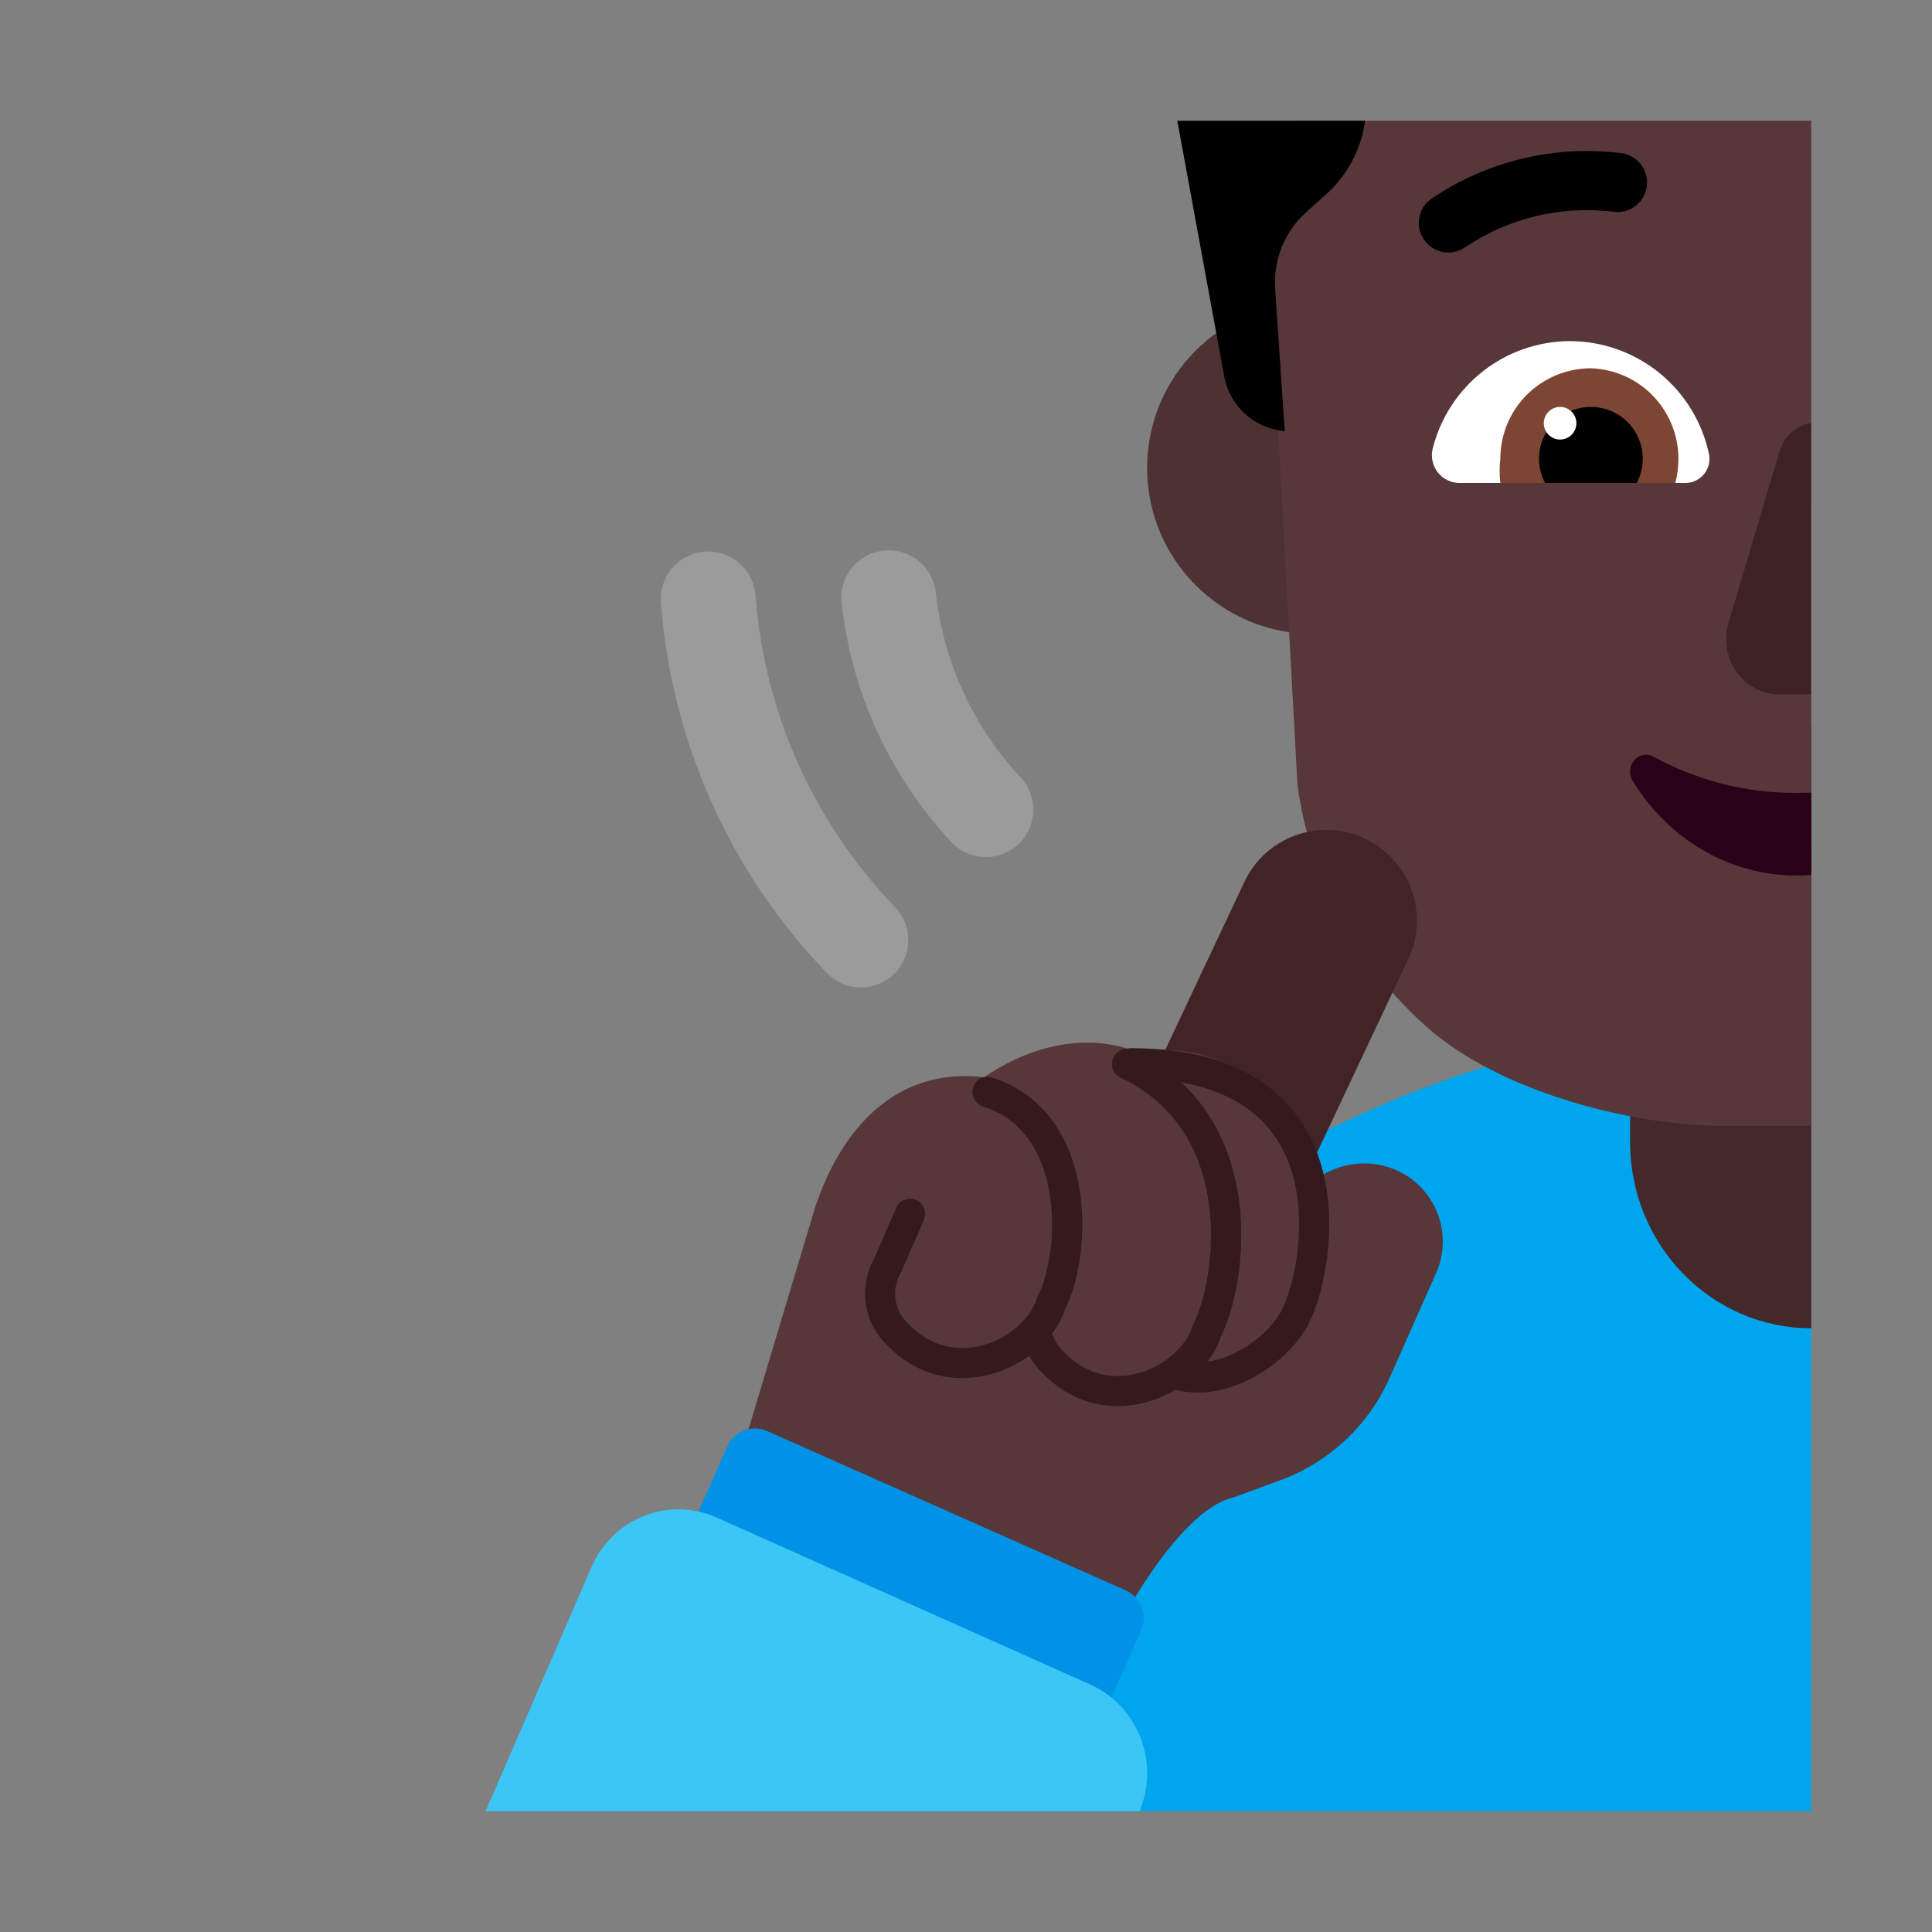 <svg fill="none" height="32" viewBox="0 0 32 32" width="32" xmlns="http://www.w3.org/2000/svg"><rect x="0" y="0" width="32" height="32" fill="#808080" stroke="none"/><path d="m30 16.84v13.16h-17.383c.848-3.001 2.465-5.759 4.728-7.981 3.377-3.317 7.922-5.177 12.656-5.179z" fill="#00a6ed"/><path d="m21.75 10.5c1.519 0 2.75-1.231 2.75-2.75s-1.231-2.75-2.75-2.75-2.75 1.231-2.75 2.75 1.231 2.75 2.75 2.75z" fill="#4e3233"/><path d="m30 12c-1.657 0-3 1.379-3 3.081v3.838c0 1.702 1.343 3.081 3 3.081z" fill="#452829"/><path d="m30 2h-8.555c-.445.5-.512 1.515-.445 2l.49 9c.213 1.563.984 2.997 2.171 4.035s3.331 1.612 4.909 1.615h1.43v-4.212l-.542-.633.542-.622v-1.713l-.629-1.506.629-2.892z" fill="#573739"/><path d="m15.5 9.815c-.047-.431-.434-.742-.865-.695-.431.047-.742.434-.695.865.162 1.482.799 2.872 1.817 3.961.296.317.793.334 1.109.038.317-.296.334-.793.037-1.109-.786-.841-1.278-1.915-1.403-3.059z" fill="#9b9b9b"/><path d="m12.513 9.861c-.033-.432-.409-.756-.842-.724-.432.033-.756.409-.724.842.173 2.303 1.145 4.473 2.748 6.136.301.312.798.321 1.11.021s.321-.798.021-1.11c-1.349-1.399-2.167-3.226-2.312-5.164z" fill="#9b9b9b"/><path d="m26 5.65c-.522.002-1.029.178-1.44.501s-.703.772-.83 1.279c-.017.068-.018.139-.003.207.015.068.045.133.088.188.043.055.099.099.162.13.063.03.132.046.202.045h3.74c.057-.001.114-.014.165-.038.052-.024.098-.06.135-.103.037-.044.064-.095.08-.15.016-.055.019-.113.011-.169-.108-.533-.397-1.012-.818-1.357-.421-.344-.948-.533-1.492-.533z" fill="#fff"/><path d="m26.35 6.1c-.398 0-.779.158-1.061.439-.281.281-.439.663-.439 1.061-.015.133-.015.267 0 .4h2.9c.032-.131.049-.265.05-.4 0-.389-.151-.763-.421-1.043s-.639-.444-1.028-.457z" fill="#7d4533"/><path d="m27.21 7.6c0-.228-.091-.447-.252-.608s-.38-.252-.608-.252-.447.091-.608.252-.252.38-.252.608c.002.139.036.276.1.4h1.52c.064-.124.098-.261.1-.4z" fill="#000"/><path d="m25.84 7.28c.149 0 .27-.121.27-.27s-.121-.27-.27-.27-.27.121-.27.27.121.27.27.27z" fill="#fff"/><path d="m26.729 3.508c-.866-.109-1.742.101-2.465.59-.224.152-.529.093-.68-.131s-.093-.529.132-.68c.92-.622 2.034-.888 3.135-.75.269.034.459.279.425.547-.034.269-.279.459-.547.425z" fill="#000"/><path d="m30 7.007c-.105.015-.205.058-.291.124-.11.085-.192.204-.233.34l-.847 2.852c-.039.136-.048.28-.024.421.023.14.078.273.159.387.081.114.187.207.309.272.122.064.257.098.393.098h.533z" fill="#3d2123"/><path d="m30 13.127c-.083.004-.167.005-.25.005-.825.006-1.639-.201-2.372-.604-.051-.026-.108-.034-.164-.023s-.106.041-.144.086c-.038.044-.062.101-.068.161-.006.06.006.12.035.172.293.484.695.881 1.169 1.157.474.275 1.005.42 1.545.42.084 0 .167-.004.25-.01z" fill="#290118"/><path d="m20.611 14.607c.353-.749 1.247-1.071 1.996-.718s1.071 1.247.718 1.996l-2.131 4.523c-.353.749-1.247 1.071-1.996.718s-1.071-1.247-.718-1.996z" fill="#422426"/><path d="m20 17.5c-.376-.125-.768-.14-1.152-.069-.839-.342-1.787-.112-2.545.41-1.468-.169-2.368.854-2.803 2.159l-1.5 5 3.585 1c.026-.062.05-.125.073-.189l2.841 1.189c.333-.667 1.188-2.04 1.94-2.2l.84-.31c.762-.301 1.379-.885 1.72-1.63l.79-1.78c.071-.162.108-.336.108-.512.001-.176-.035-.351-.104-.513-.069-.162-.171-.308-.299-.43-.128-.121-.28-.215-.445-.275-.317-.115-.665-.106-.975.026-.079.034-.154.074-.224.122-.131-.799-.62-1.587-1.851-1.998z" fill="#573739"/><path d="m18.647 26.342-5.94-2.639c-.252-.112-.548.002-.66.254l-.617 1.389c-.112.252.002.548.254.66l5.94 2.639c.252.112.548-.002.66-.254l.617-1.389c.112-.252-.002-.548-.254-.66z" fill="#0092e7"/><path d="m18.874 30h-10.831l1.759-4.056c.17-.385.482-.686.87-.838.387-.151.818-.141 1.198.029l6.204 2.773c.377.174.672.492.821.885.148.39.14.823-.021 1.207z" fill="#3bc6f6"/><path d="m19.5 2 .78 4.25c.047.237.17.452.351.613.18.161.408.258.649.277 0 0-.1-1.44-.16-2.37-.014-.236.025-.472.115-.69s.229-.413.405-.57l.3-.27c.366-.318.605-.759.67-1.24z" fill="#000"/><path d="m19.472 23.018c-.127.076-.264.138-.405.184-.564.181-1.242.108-1.795-.454-.09-.085-.166-.184-.225-.292-.167.121-.356.218-.555.282-.564.181-1.242.108-1.795-.454-.125-.118-.223-.263-.287-.423-.064-.162-.091-.337-.08-.511.011-.17.059-.335.14-.484l.375-.861c.055-.127.203-.184.329-.129.127.055.184.202.129.329l-.385.883-.006.011c-.049.088-.078.185-.084.285s.009.201.046.294.094.177.167.246l.008.008c.404.414.879.463 1.288.332.426-.137.747-.461.833-.748l.007-.024.011-.022c.179-.34.307-1.033.197-1.702-.109-.661-.438-1.232-1.105-1.443-.132-.042-.205-.182-.163-.314.042-.132.182-.205.314-.163.914.289 1.321 1.072 1.448 1.838.123.746-.006 1.54-.237 1.995-.046.144-.122.283-.219.411.01.015.019.032.026.05.037.093.094.177.167.246l.008.008c.404.414.879.463 1.288.332.426-.137.747-.461.833-.748l.007-.024.011-.022c.182-.345.373-1.149.262-1.986-.11-.824-.508-1.645-1.465-2.099-.125-.059-.178-.208-.119-.333.041-.087.126-.139.216-.143.024-.008.05-.012.076-.012.975 0 1.694.221 2.211.59.518.37.808.873.952 1.392.143.516.143 1.052.082 1.507-.06.453-.183.845-.304 1.079-.166.321-.485.64-.861.855-.377.216-.845.349-1.308.245-.012-.003-.023-.006-.034-.01zm.095-5.09c.589.549.863 1.266.955 1.953.122.914-.073 1.81-.304 2.264-.046.143-.12.281-.217.408.19-.027.382-.098.564-.203.308-.177.552-.43.666-.651.088-.17.198-.504.253-.916.054-.409.052-.874-.068-1.307-.119-.43-.352-.827-.761-1.119-.269-.192-.623-.345-1.088-.429z" fill="#341a1c"/></svg>
